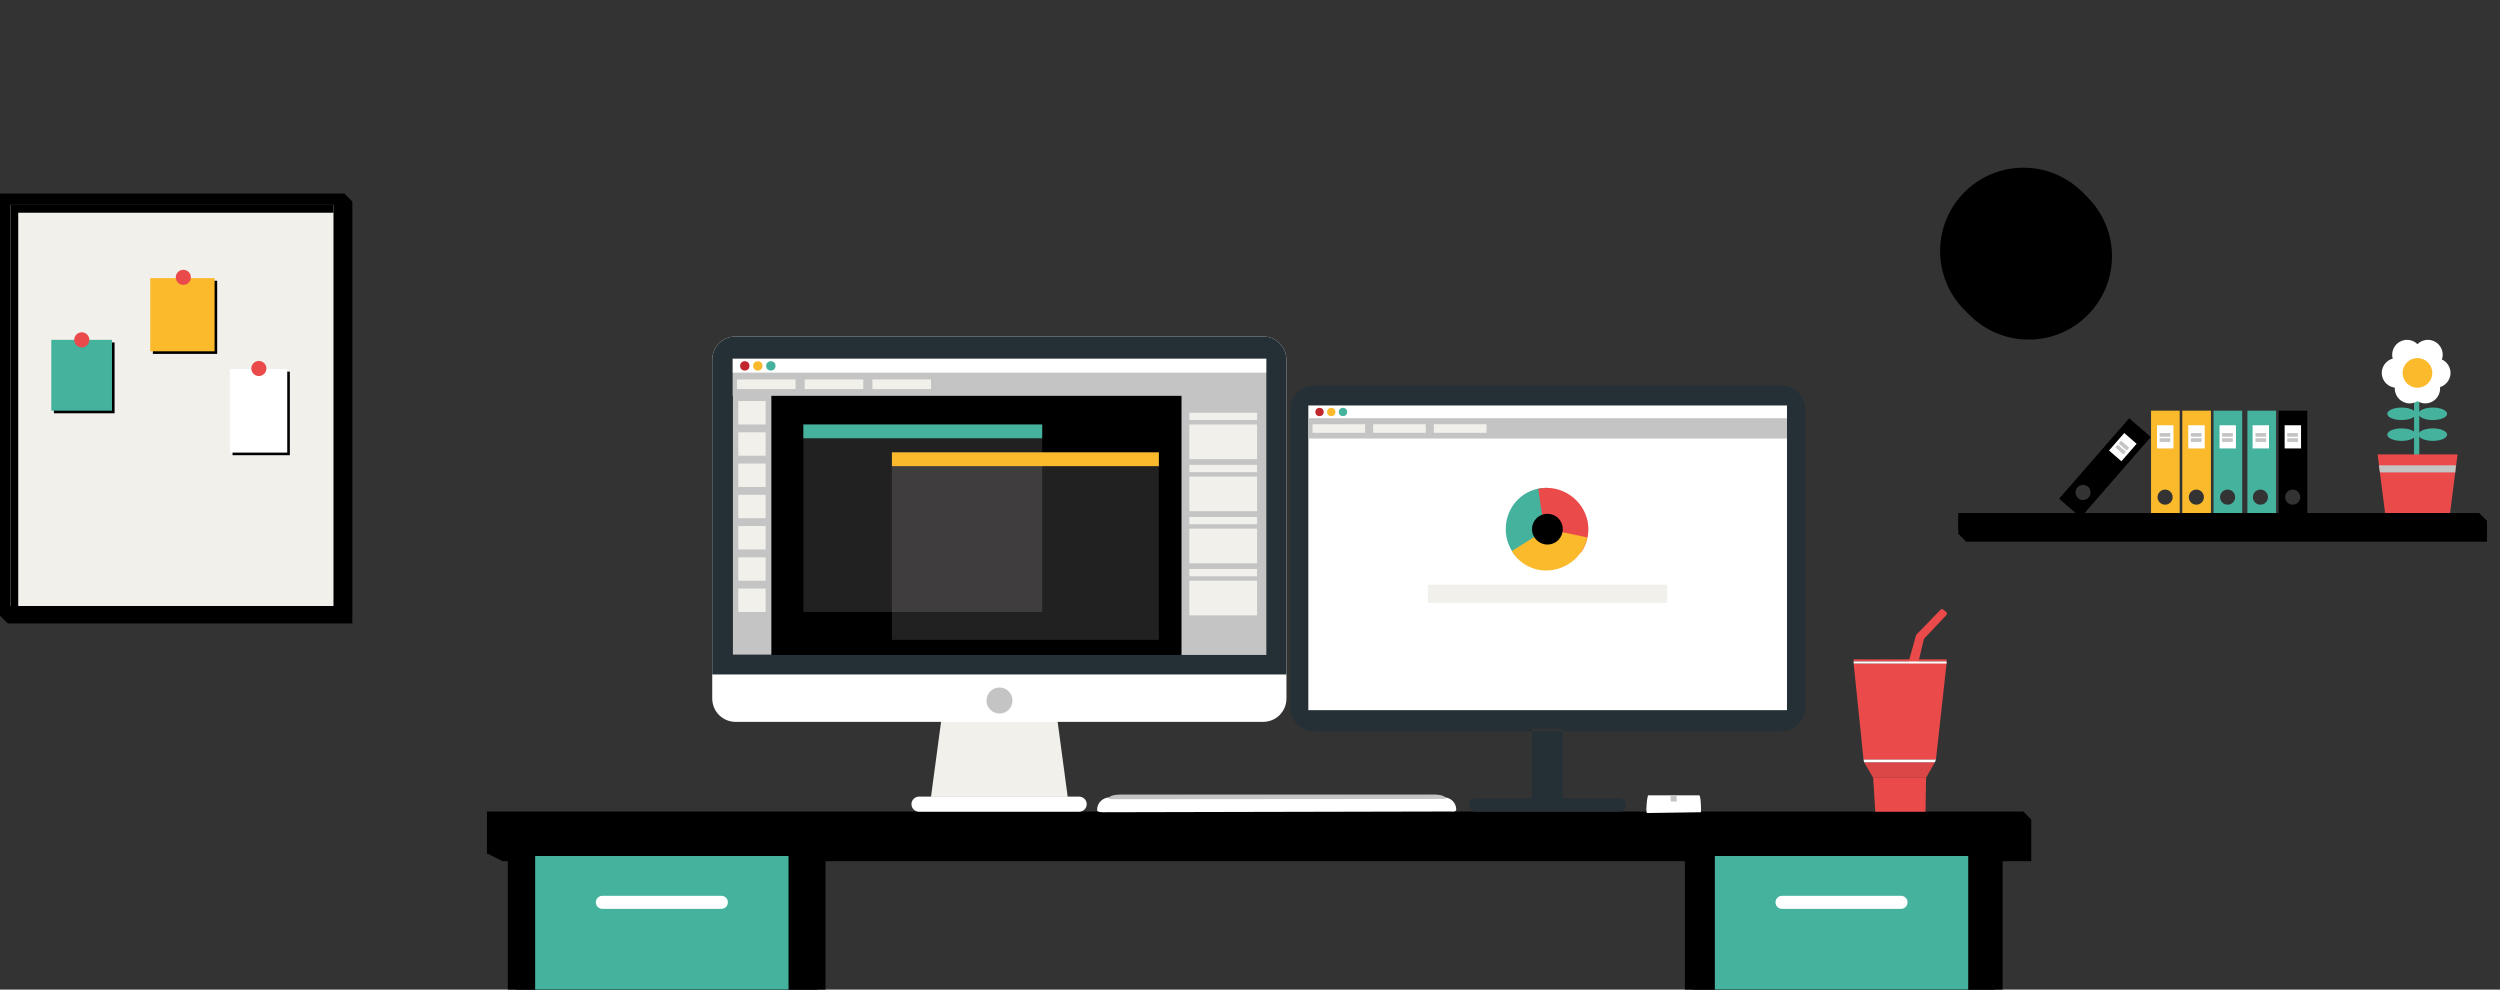 <svg xmlns="http://www.w3.org/2000/svg" viewBox="0 0 960 380" preserveAspectRatio="xMinYMin meet"><rect x="0" y="0" width="960" height="380" fill="#333333" stroke="none"/><g><g><path class="shadow" d="M187 311.7v16l6 3h5v53h119v-53h333v53h119v-53h11v-16l-3-3z"/><path class="dark-blue" d="M187 311.7v16h8v53h119v-53h333v53h119v-53h11v-16z"/><path fill="#44B29D" d="M205.5 328.7h97.3v52h-97.3z"/><path fill="#fff" d="M277 349h-45.7c-1.4 0-2.5-1.1-2.5-2.5s1.1-2.5 2.5-2.5H277c1.4 0 2.5 1.1 2.5 2.5s-1.1 2.5-2.5 2.5z"/><path fill="#44B29D" d="M658.5 328.7h97.3v52h-97.3z"/><path fill="#fff" d="M730 349h-45.7c-1.4 0-2.5-1.1-2.5-2.5s1.1-2.5 2.5-2.5H730c1.4 0 2.5 1.1 2.5 2.5s-1.1 2.5-2.5 2.5z"/></g><g class="mac"><path fill="#F2F0EB" d="M406 276.2h-44.5l-4 29.8H410z"/><path fill="#fff" d="M485 277.2H282.5c-5 0-9-4-9-9v-130c0-5 4-9 9-9H485c5 0 9 4 9 9v130c0 5-4 9-9 9z"/><path fill="#253036" d="M282.5 129.2H485c5 0 9 4 9 9V259H273.5V138.2c0-5 4-9 9-9z"/><path class="dark-blue" d="M281.3 137.7h205v113.8h-205z"/><circle fill="#C4C4C4" cx="383.8" cy="269" r="5"/><path fill="#fff" d="M281.3 137.7h205v5.5h-205zM414.4 311.7h-61.5c-1.6 0-2.9-1.3-2.9-2.9 0-1.6 1.3-2.9 2.9-2.9h61.5c1.6 0 2.9 1.3 2.9 2.9 0 1.6-1.3 2.9-2.9 2.9z"/><path fill="#C4C4C4" d="M281.3 143.2h205v8.8h-205zM281.4 151h14.8v100.4h-14.8zM453.7 151.1h32.6v100.4h-32.6z"/><path fill="#F2F0EB" d="M283.5 154H294v9h-10.5zM283.5 166H294v9h-10.5zM283.5 178H294v9h-10.5zM283.5 190H294v9h-10.5zM283.5 202H294v9h-10.5zM283.5 214H294v9h-10.5zM283.5 226H294v9h-10.5z"/><path fill="#F2F0EB" fill-opacity=".14" d="M308.5 163h91.7v72h-91.7z"/><path fill="#44B29D" d="M308.5 163h91.7v5.3h-91.7z"/><path fill="#F2F0EB" fill-opacity=".14" d="M342.5 173.7H445v72H342.5z"/><path fill="#FABA2C" d="M342.5 173.7H445v5.3H342.5z"/><circle fill="#C1272D" cx="286" cy="140.5" r="1.8"/><circle fill="#FABA2C" cx="291" cy="140.5" r="1.8"/><circle fill="#44B29D" cx="296" cy="140.5" r="1.8"/><path fill="#F2F0EB" d="M283 145.7h22.5v3.7H283zM309 145.7h22.5v3.7H309zM335 145.7h22.5v3.7H335zM456.7 158.5h26v2.8h-26zM456.7 163h26v13.3h-26zM456.7 178.5h26v2.8h-26zM456.7 183h26v13.3h-26zM456.7 198.5h26v2.8h-26zM456.7 203h26v13.3h-26zM456.7 218.5h26v2.8h-26zM456.7 223h26v13.3h-26z"/></g><g><path fill="#253036" d="M600.1 279.9h-11.8v27.5l11.8-.3zM684.2 280.8H504.5c-5 0-9-4-9-9V157.1c0-4.9 4-9 9-9h179.7c5 0 9 4.1 9 9v114.7c0 4.9-4.1 9-9 9z"/><path fill="#fff" d="M502.4 155.7h183.8v117H502.4zM502.4 155.7h183.8v4.9H502.4z"/><path fill="#253036" d="M621.8 311.7h-55.1c-1.4 0-2.6-1.2-2.6-2.6 0-1.4 1.2-2.6 2.6-2.6h55.1c1.4 0 2.6 1.2 2.6 2.6 0 1.4-1.2 2.6-2.6 2.6z"/><path fill="#C4C4C4" d="M502.4 160.6h183.8v7.8H502.4z"/><path fill="#F2F0EB" d="M548.3 224.5h91.9v7h-91.9z"/><circle fill="#C1272D" cx="506.7" cy="158.2" r="1.6"/><circle fill="#FABA2C" cx="511.2" cy="158.2" r="1.6"/><circle fill="#44B29D" cx="515.7" cy="158.2" r="1.6"/><path fill="#F2F0EB" d="M504 162.9h20.2v3.3H504zM527.3 162.9h20.2v3.3h-20.2zM550.6 162.9h20.2v3.3h-20.2z"/><path fill="#44B29D" d="M578.2 203.2c0-8.8 6.8-15.9 15.8-15.9v15.9c-4.5 5.7-3.1 4.3-10.9 11.5-3-2.9-4.9-7-4.9-11.5z"/><path fill="#EB4A4A" d="M603 190.2c7.2 5 9.2 14.6 4.1 22l-13.1-9c-2.2-6.9-1.8-4.9-3.3-15.5 4.1-.9 8.5-.1 12.3 2.5z"/><path fill="#FABA2C" d="M602.3 216.6c-7.4 4.6-17.1 2.7-21.8-5l13.5-8.4s14.3 2.8 15.5 3.2c-.8 4.1-3.3 7.8-7.2 10.2z"/><path class="dark-blue" d="M594.2 209.1c-3.2 0-5.9-2.6-5.9-5.9s2.6-5.9 5.9-5.9 5.9 2.6 5.9 5.9-2.6 5.9-5.9 5.9z"/></g><g><path fill="#fff" d="M426.1 306.2h128.4c2.6 0 4.7 2.1 4.7 4.7 0 1-2 .7-2 .7l-133.4.3s-2.9.1-2.5-1c0-2.6 2.2-4.7 4.8-4.7z"/><path fill="#C4C4C4" d="M430.3 305.1h120.5c2.4 0 4.4.7 4.4 1.5 0 .3-1.8.2-1.8.2l-125.2.1s-2.7 0-2.4-.3c0-.9 2-1.5 4.5-1.5z"/></g><g><path fill="#fff" d="M633 305.4h19.5c.4 0 .7 2.5.7 5.7 0 1.2-.3.8-.3.8l-20.3.3s-.4.1-.4-1.2c.1-3 .4-5.6.8-5.6z"/><path fill="#C4C4C4" d="M643.8 307.8h-2.2s-.1-.8-.1-1.8v-.3l2.3-.1s.1 0 0 .4c.1 1 .1 1.8 0 1.8z"/></g><g><ellipse fill="none" cx="729.7" cy="310.3" rx="9.6" ry="3"/><path fill="#EB4A4A" d="M719.3 298.7l.8 13h19.3l.2-13z"/><path fill="#DB4646" d="M719.3 298.7h20.3l3.4-6h-27.2z"/><path fill="#EB4A4A" d="M711.8 254.8l3.8 36.9h27.8l4.1-37.1z"/><path fill="#fff" d="M715.8 292.7l-.2-1h27.8l-.4 1z"/><path fill="#EB4A4A" d="M711.8 253.2h35.7v.8h-35.7zM747.4 236.2l-8.6 9.1-2.1 8.8c-.1.3-.4.6-.8.6l-2.1.1c-.5 0-.9-.5-.8-1l2.8-10 9.4-9.7c.4-.4.8-.2 1.3.2l1.1 1c0 .2 0 .6-.2.9z"/><path fill="#fff" d="M711.8 254h35.7v.8h-35.7z"/></g></g><g class="clock"><circle class="shadow" cx="779" cy="98.4" r="32"/><circle class="outer" cx="777" cy="96.4" r="32"/><circle class="inner" cx="777" cy="96.4" r="29"/><circle class="shadow" cx="777" cy="96.4" r="29"/><circle class="inner" cx="778" cy="97.4" r="27"/><circle class="point--quarter" cx="799" cy="96.4" r="1.5"/><circle class="point--quarter" cx="754" cy="96.4" r="1.5"/><circle class="point--quarter" cx="777" cy="74.4" r="1.5"/><circle class="point--quarter" cx="777" cy="119.4" r="1.5"/><circle class="point" cx="787" cy="78.4" r="1"/><circle class="point" cx="795" cy="86.4" r="1"/><circle class="point" cx="795" cy="106.4" r="1"/><circle class="point" cx="786" cy="115.4" r="1"/><circle class="point" cx="766" cy="78.4" r="1"/><circle class="point" cx="758" cy="86.4" r="1"/><circle class="point" cx="758" cy="106.4" r="1"/><circle class="point" cx="766" cy="115.4" r="1"/><path class="hands hands--hours" d="M777 102.4v-25"/><path class="hands hands--minute" d="M777 102.4v-28"/><path class="hands hands--seconds" d="M777 102.4V72.5"/><circle class="circle" cx="777" cy="96.4" r="2"/></g><g><path fill="#FABA2C" d="M826 157.7v41h11v-41h-11zm5.4 36.1c-1.6 0-2.9-1.3-2.9-2.9s1.3-2.9 2.9-2.9 2.9 1.3 2.9 2.9-1.3 2.9-2.9 2.9z"/><path fill="#fff" d="M828.3 163.3h6.3v8.9h-6.3z"/><path fill="#C4C4C4" d="M829.3 166.3h4.1v1.4h-4.1zM829.3 168.3h4.1v1.4h-4.1z"/><path fill="#FABA2C" d="M838 157.7v41h11v-41h-11zm5.4 36.1c-1.6 0-2.9-1.3-2.9-2.9s1.3-2.9 2.9-2.9 2.9 1.3 2.9 2.9-1.3 2.9-2.9 2.9z"/><path fill="#fff" d="M840.3 163.3h6.3v8.9h-6.3z"/><path fill="#C4C4C4" d="M841.3 166.3h4.1v1.4h-4.1zM841.3 168.3h4.1v1.4h-4.1z"/><path fill="#44B29D" d="M850 157.7v41h11v-41h-11zm5.4 36.1c-1.6 0-2.9-1.3-2.9-2.9s1.3-2.9 2.9-2.9 2.9 1.3 2.9 2.9-1.3 2.9-2.9 2.9z"/><path fill="#fff" d="M852.3 163.3h6.3v8.9h-6.3z"/><path fill="#C4C4C4" d="M853.3 166.3h4.1v1.4h-4.1zM853.3 168.3h4.1v1.4h-4.1z"/><path fill="#44B29D" d="M863 157.7v41h11v-41h-11zm5 36.1c-1.6 0-2.9-1.3-2.9-2.9s1.3-2.9 2.9-2.9 2.9 1.3 2.9 2.9-1.3 2.9-2.9 2.9z"/><path fill="#fff" d="M865 163.3h6.3v8.9H865z"/><path fill="#C4C4C4" d="M866.1 166.3h4.1v1.4h-4.1zM866.1 168.3h4.1v1.4h-4.1z"/><path class="dark-blue" d="M875 157.7v41h11v-41h-11zm5.4 36.1c-1.6 0-2.9-1.3-2.9-2.9s1.3-2.9 2.9-2.9 2.9 1.3 2.9 2.9-1.3 2.9-2.9 2.9z"/><path fill="#fff" d="M877.3 163.3h6.3v8.9h-6.3z"/><path fill="#C4C4C4" d="M878.3 166.3h4.1v1.4h-4.1zM878.3 168.3h4.1v1.4h-4.1z"/><path class="dark-blue" d="M817.6 160.6l-26.9 30.9 8.3 7.2 26.9-30.9-8.3-7.2zM798 191.3c-1.2-1-1.3-2.9-.3-4.1s2.9-1.3 4.1-.3c1.2 1 1.3 2.9.3 4.1-1.1 1.2-2.9 1.4-4.1.3z"/><path fill="#fff" d="M815.713 166.28l4.75 4.14-5.845 6.71-4.75-4.138z"/><path fill="#C4C4C4" d="M814.506 169.242l3.09 2.693-.918 1.056-3.092-2.692zM813.208 170.753l3.09 2.693-.918 1.056-3.092-2.693z"/><ellipse fill="#44B29D" cx="922.2" cy="158.9" rx="5.5" ry="2.4"/><ellipse fill="#44B29D" cx="934.2" cy="158.9" rx="5.5" ry="2.4"/><ellipse fill="#44B29D" cx="922.2" cy="166.9" rx="5.5" ry="2.4"/><ellipse fill="#44B29D" cx="934.2" cy="166.9" rx="5.5" ry="2.4"/><path fill="none" stroke="#44B29D" stroke-width="2" stroke-miterlimit="10" d="M928 178.7v-27"/><circle fill="#fff" cx="932.3" cy="136.2" r="5.7"/><circle fill="#fff" cx="935.3" cy="143.2" r="5.7"/><circle fill="#fff" cx="931.3" cy="149.2" r="5.7"/><circle fill="#fff" cx="925.3" cy="149.2" r="5.7"/><circle fill="#fff" cx="920.3" cy="143.2" r="5.7"/><circle fill="#fff" cx="924.3" cy="136.2" r="5.7"/><circle fill="#FABA2C" cx="928.3" cy="143.2" r="5.7"/><path fill="#EB4A4A" d="M916 198h24.7l3-23.5H913z"/><path fill="#C4C4C4" d="M942.8 181.4h-28.9l-.4-2.7h29.6z"/><rect class="dark-blue" width="200" height="8" x="752" y="197" rx="2" ry="2"/><path class="shadow" d="M752 197h200l3 3v8H755l-3-3z"/></g><g class="pinboard"><path class="shadow" d="M0 74.4h132.3l3 3v162H3l-3-3z"/><path class="dark-blue" d="M0 74.4h132.3v162H0z"/><path fill="#F2F0EB" d="M4 78.7h124v154H4z"/><path class="shadow" d="M4 78.7h124v154H4z"/><path fill="#F2F0EB" d="M7 81.7h121v151H7z"/><path class="shadow" d="M20.7 131.5H44v27.2H20.7z"/><path fill="#44B29D" d="M19.7 130.5H43v27.2H19.7z"/><circle fill="#EB4A4A" cx="31.4" cy="130.5" r="2.9"/><path class="shadow" d="M58.7 107.8h24.7v28.1H58.7z"/><path fill="#FABA2C" d="M57.7 106.8h24.7v28.1H57.7z"/><circle fill="#EB4A4A" cx="70.4" cy="106.5" r="2.9"/><path class="shadow" d="M89.3 142.7h22v32.1h-22z"/><path fill="#fff" d="M88.3 141.7h22v32.1h-22z"/><circle fill="#EB4A4A" cx="99.4" cy="141.5" r="2.9"/></g></svg>